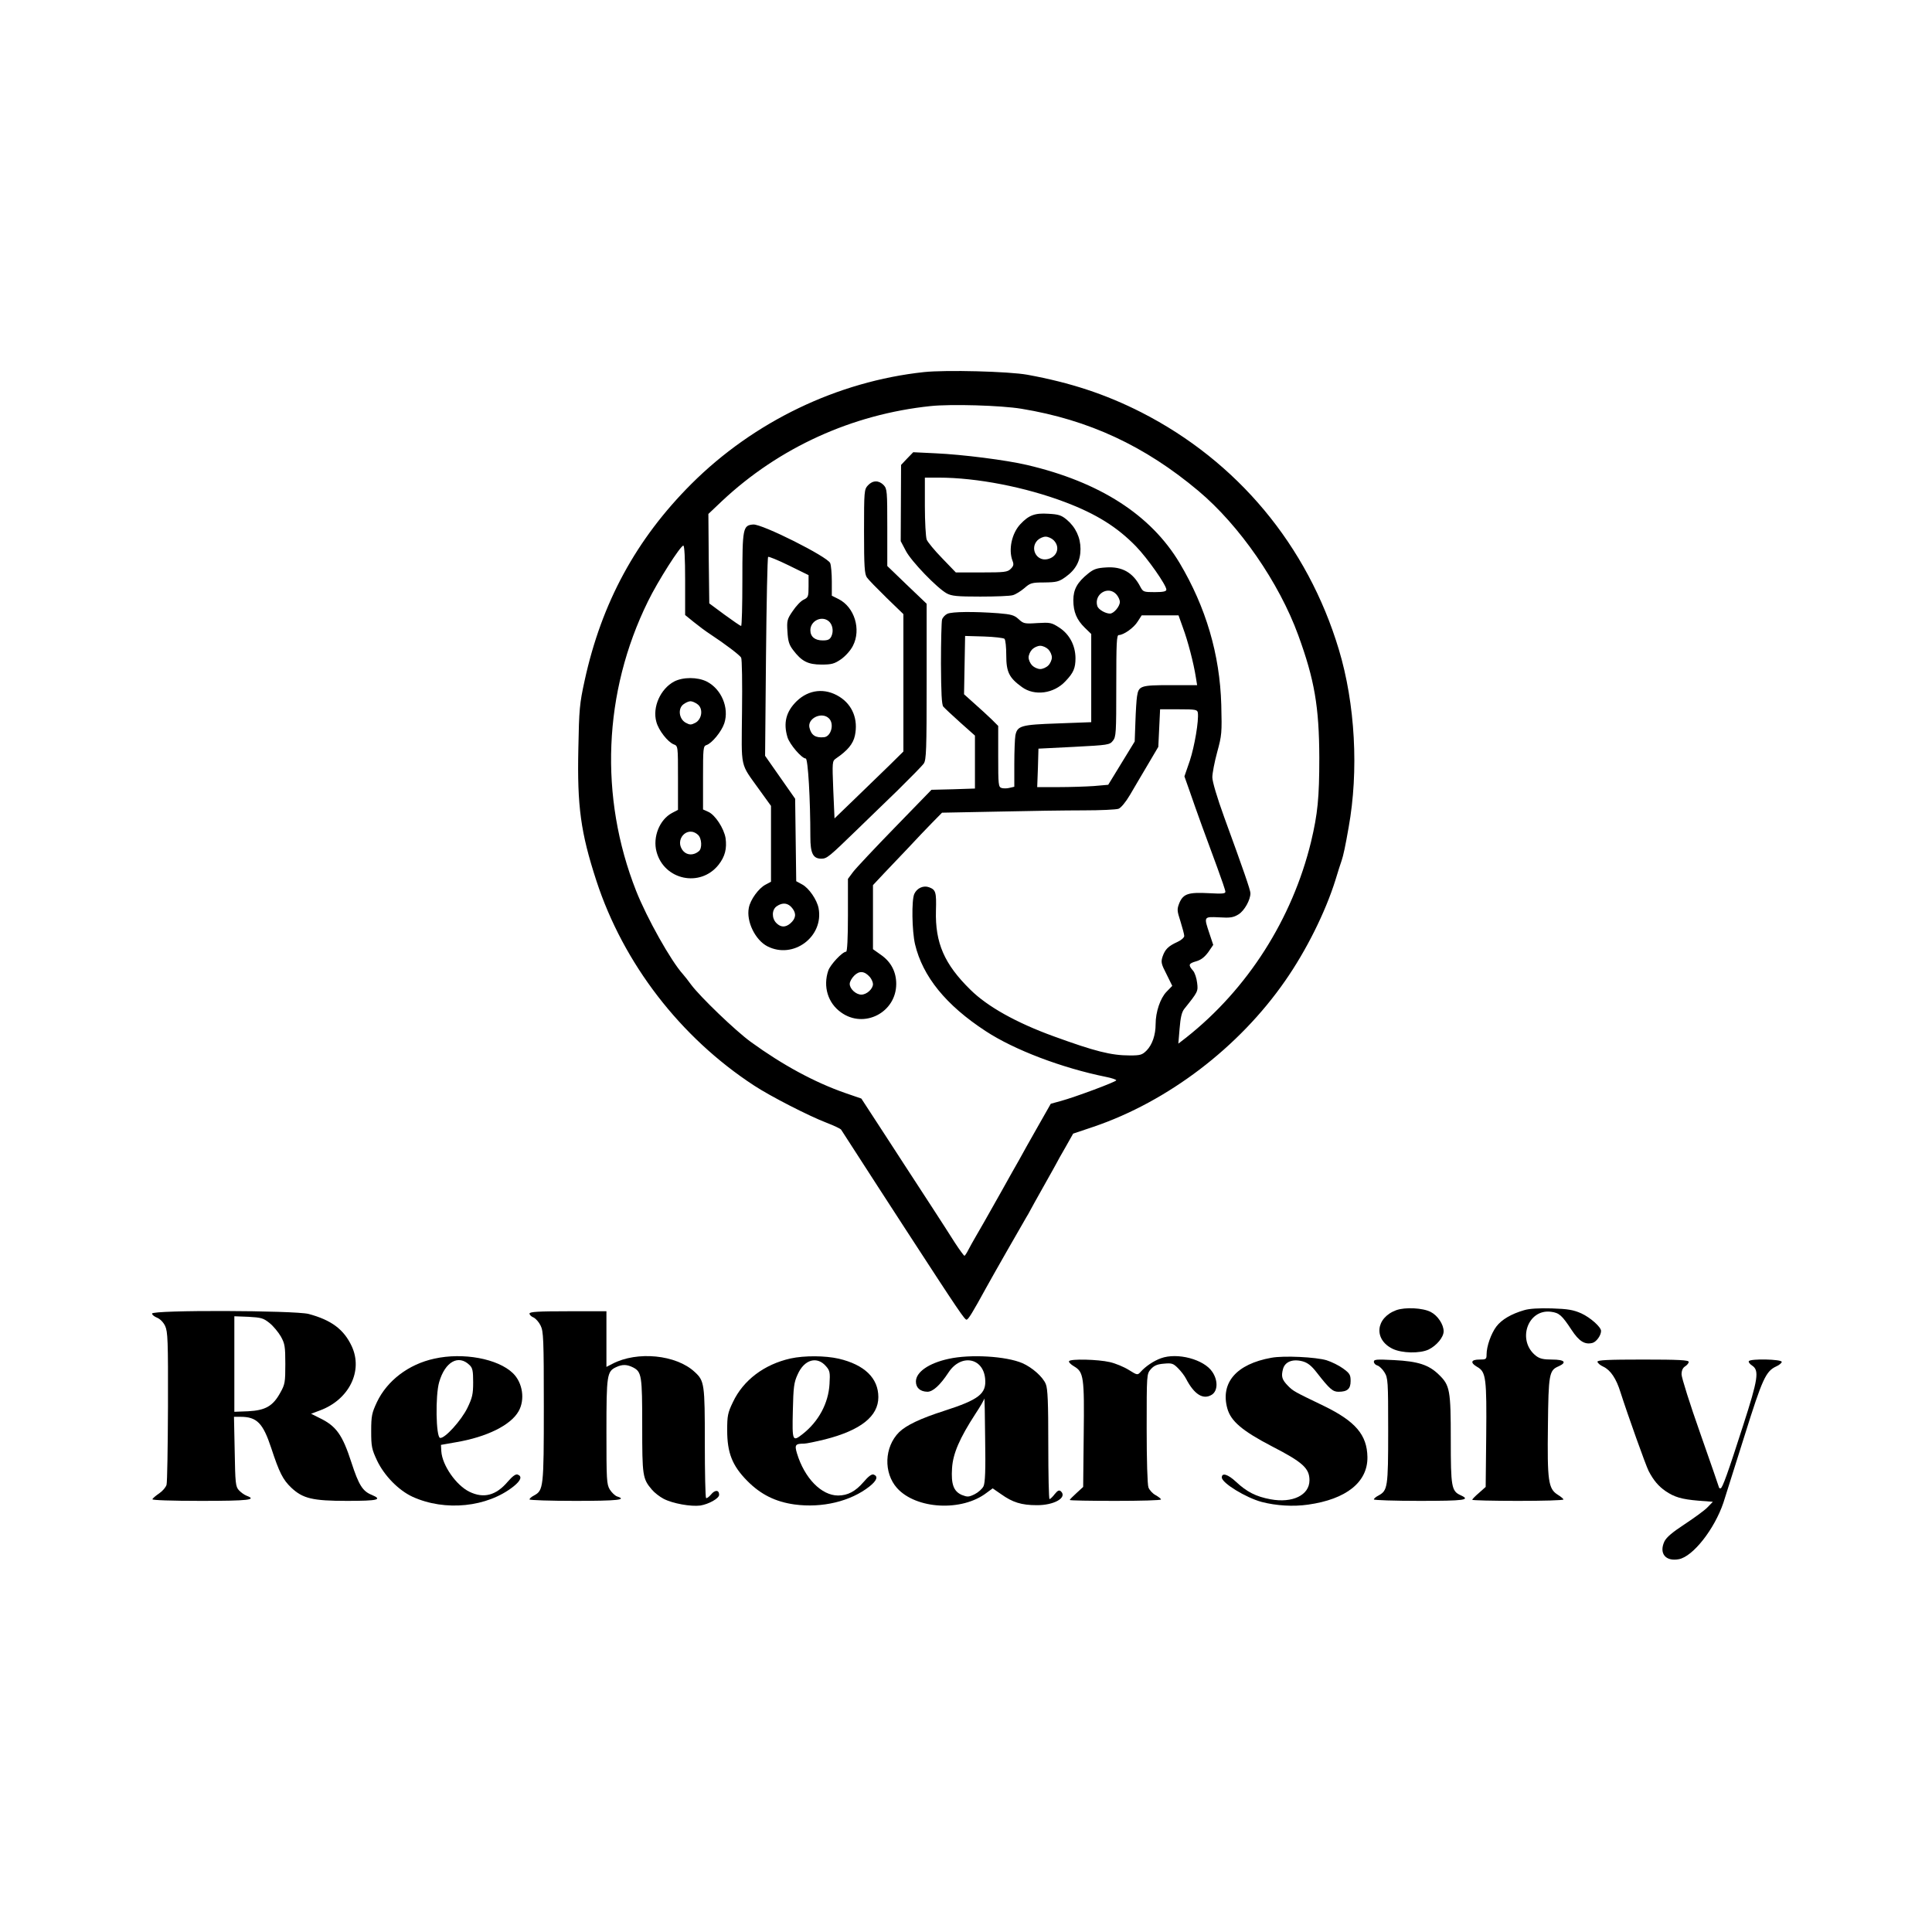 <?xml version="1.0" standalone="no"?>
<!DOCTYPE svg PUBLIC "-//W3C//DTD SVG 20010904//EN"
 "http://www.w3.org/TR/2001/REC-SVG-20010904/DTD/svg10.dtd">
<svg version="1.0" xmlns="http://www.w3.org/2000/svg"
 width="1080pt" height="1080pt" viewBox="0 0 1080 1080"
 preserveAspectRatio="xMidYMid meet">

<g transform="translate(0,1080) scale(0.1,-0.1)"
fill="#000000" stroke="none">
<path d="M5165 8720 c-483 -52 -950 -276 -1300 -625 -309 -309 -502 -664 -597
-1100 -28 -128 -31 -160 -35 -380 -7 -322 13 -469 101 -739 151 -462 469 -875
881 -1144 91 -60 310 -172 405 -208 41 -16 78 -33 82 -39 181 -281 247 -382
361 -558 299 -460 331 -507 341 -504 10 3 33 40 108 177 35 64 207 365 225
395 7 11 16 27 20 35 4 8 40 73 80 144 40 71 73 130 73 131 0 1 20 37 45 80
l44 78 113 38 c416 141 814 444 1072 816 118 169 225 384 281 563 14 47 30 96
35 110 9 26 21 81 39 185 57 316 37 690 -55 995 -175 581 -567 1051 -1104
1325 -201 102 -396 166 -636 210 -104 19 -457 28 -579 15z m545 -205 c377 -62
690 -208 989 -459 230 -193 451 -513 558 -806 91 -249 117 -400 118 -685 0
-225 -9 -314 -46 -470 -105 -432 -355 -824 -698 -1095 l-44 -34 7 84 c5 62 12
92 26 110 77 96 78 98 72 146 -3 26 -13 57 -23 68 -28 32 -25 40 17 52 28 8
47 23 68 51 l28 41 -21 63 c-32 96 -33 95 54 91 62 -4 80 -1 109 17 32 20 66
80 66 118 0 17 -40 133 -146 423 -41 113 -67 201 -67 225 0 22 12 85 27 140
26 95 27 108 23 265 -8 282 -86 546 -233 793 -161 269 -447 453 -854 548 -115
27 -357 58 -510 65 l-125 6 -34 -35 -34 -36 -1 -213 -1 -213 29 -55 c31 -59
174 -207 228 -237 28 -15 58 -18 188 -18 85 0 167 3 182 8 15 4 44 22 64 39
33 29 41 32 112 32 69 1 81 4 119 31 57 41 83 90 83 156 0 64 -27 122 -77 164
-30 25 -46 30 -103 33 -75 5 -109 -8 -156 -58 -48 -51 -68 -142 -44 -205 8
-20 6 -29 -10 -45 -18 -18 -34 -20 -163 -20 l-144 0 -76 79 c-42 43 -81 90
-87 105 -5 15 -10 99 -10 187 l0 159 78 0 c212 0 484 -53 706 -137 174 -66
291 -139 396 -247 65 -67 170 -217 170 -242 0 -10 -17 -14 -65 -14 -61 0 -65
1 -80 29 -41 80 -102 115 -191 109 -52 -3 -70 -9 -101 -34 -61 -49 -83 -89
-83 -149 0 -66 19 -110 64 -154 l36 -35 0 -246 0 -247 -187 -7 c-206 -7 -226
-13 -237 -67 -3 -17 -6 -89 -6 -159 l0 -128 -26 -6 c-14 -4 -34 -4 -45 -1 -18
6 -19 18 -19 177 l0 170 -37 37 c-21 20 -64 60 -96 88 l-58 52 3 163 3 163
105 -3 c58 -2 110 -8 115 -13 6 -6 10 -47 10 -92 0 -94 16 -126 88 -178 70
-51 178 -37 243 33 45 47 56 73 56 130 -1 71 -34 133 -91 170 -43 28 -51 29
-122 25 -72 -5 -78 -3 -105 22 -24 22 -40 27 -114 33 -135 10 -257 9 -284 -3
-13 -6 -27 -21 -30 -33 -3 -11 -6 -122 -6 -246 1 -162 4 -229 13 -240 7 -8 49
-48 95 -89 l82 -73 0 -148 0 -148 -121 -4 -122 -3 -204 -210 c-112 -115 -218
-228 -234 -249 l-29 -39 0 -204 c0 -128 -4 -203 -10 -203 -21 0 -89 -73 -100
-106 -30 -89 -2 -181 71 -233 129 -94 309 -1 309 159 0 67 -29 123 -85 162
l-45 32 0 179 0 179 58 62 c32 33 94 99 138 145 43 47 104 110 134 141 l56 57
309 6 c171 4 387 7 482 7 94 0 182 4 196 9 14 6 40 37 64 78 22 37 66 113 99
168 l59 100 5 105 5 105 104 0 c95 0 104 -2 107 -19 6 -44 -18 -187 -45 -269
l-30 -87 29 -82 c36 -105 95 -268 154 -426 25 -68 46 -129 46 -137 0 -11 -18
-12 -92 -8 -114 6 -143 -3 -165 -54 -14 -36 -14 -42 6 -104 11 -36 21 -72 21
-81 0 -9 -17 -24 -37 -33 -53 -24 -70 -42 -84 -82 -10 -31 -8 -41 22 -99 l32
-65 -32 -33 c-35 -36 -61 -113 -61 -181 0 -61 -19 -115 -50 -147 -25 -25 -35
-28 -94 -28 -105 0 -195 23 -426 107 -209 76 -370 166 -465 260 -146 143 -198
262 -193 443 3 103 -1 116 -38 130 -31 12 -68 -4 -83 -37 -16 -35 -13 -207 4
-281 43 -181 173 -341 395 -486 160 -105 426 -206 673 -256 31 -6 57 -15 57
-19 0 -8 -227 -93 -311 -116 l-55 -15 -75 -132 c-41 -72 -87 -154 -102 -182
-16 -28 -61 -107 -99 -176 -39 -69 -82 -145 -96 -170 -14 -25 -36 -63 -49 -85
-13 -22 -31 -55 -40 -72 -9 -18 -19 -33 -22 -33 -3 1 -27 33 -53 73 -25 40
-84 131 -130 202 -47 72 -115 177 -153 235 -37 58 -107 164 -154 237 l-86 132
-90 31 c-172 60 -349 156 -527 285 -87 63 -284 253 -334 320 -16 22 -37 49
-47 60 -66 73 -200 311 -261 465 -207 525 -184 1110 66 1618 55 113 182 312
198 312 6 0 10 -69 10 -194 l0 -194 48 -39 c26 -21 67 -52 92 -68 85 -56 165
-117 173 -131 5 -8 7 -144 5 -302 -3 -326 -13 -283 97 -437 l65 -90 0 -212 0
-212 -30 -16 c-39 -20 -86 -85 -94 -130 -15 -76 36 -180 104 -215 145 -74 316
54 286 213 -9 47 -54 113 -92 133 l-33 18 -3 231 -3 230 -84 120 -84 120 5
553 c3 304 8 555 12 559 3 3 55 -18 116 -48 l110 -54 0 -62 c0 -58 -2 -63 -27
-75 -16 -7 -43 -36 -61 -63 -32 -46 -34 -55 -30 -116 3 -53 9 -73 31 -102 48
-64 84 -82 159 -82 57 0 72 4 110 30 25 18 53 49 66 75 47 91 9 216 -80 261
l-38 19 0 80 c0 43 -4 89 -9 102 -13 35 -383 221 -431 216 -57 -5 -60 -20 -60
-310 0 -142 -3 -258 -7 -257 -5 0 -46 29 -93 63 l-85 63 -3 250 -2 250 77 73
c318 298 726 484 1165 530 114 12 393 4 508 -15z m180 -735 c39 -39 19 -95
-36 -106 -61 -12 -98 62 -54 106 11 11 31 20 45 20 14 0 34 -9 45 -20z m350
-302 c11 -12 20 -31 20 -43 0 -25 -34 -65 -55 -65 -26 0 -65 23 -71 42 -20 66
60 116 106 66z m373 -188 c26 -69 60 -198 72 -277 l7 -43 -150 0 c-167 0 -177
-4 -186 -63 -3 -18 -7 -81 -9 -142 l-4 -110 -74 -121 -74 -121 -80 -7 c-44 -3
-133 -6 -198 -6 l-119 0 4 108 3 107 199 10 c190 10 199 11 217 34 18 22 19
43 19 307 0 241 2 284 14 284 27 0 85 41 106 76 l22 34 103 0 103 0 25 -70z
m-1981 38 c22 -18 29 -55 16 -84 -9 -19 -19 -24 -49 -24 -44 0 -69 21 -69 57
0 52 62 83 102 51z m1228 -158 c11 -11 20 -31 20 -45 0 -14 -9 -34 -20 -45
-11 -11 -31 -20 -45 -20 -14 0 -34 9 -45 20 -11 11 -20 31 -20 45 0 14 9 34
20 45 11 11 31 20 45 20 14 0 34 -9 45 -20z m-1431 -1447 c24 -30 20 -58 -11
-85 -27 -23 -53 -23 -78 2 -27 27 -26 75 2 94 33 23 64 19 87 -11z m434 -385
c9 -11 17 -29 17 -39 0 -27 -35 -59 -65 -59 -30 0 -65 32 -65 60 0 12 11 32
25 46 29 29 58 26 88 -8z"/>
<path d="M4852 8087 c-21 -23 -22 -31 -22 -258 0 -197 3 -238 16 -257 8 -12
58 -63 110 -114 l94 -91 0 -384 0 -384 -78 -77 c-43 -42 -130 -126 -193 -187
l-114 -110 -7 160 c-6 156 -6 160 15 175 66 45 96 82 106 128 19 90 -13 171
-86 217 -81 51 -172 41 -240 -25 -59 -58 -75 -121 -51 -201 12 -40 80 -119
102 -119 13 0 26 -229 26 -439 0 -91 15 -121 61 -121 32 0 42 9 204 166 50 48
149 145 222 215 72 71 139 139 147 151 14 20 16 77 16 458 l0 435 -110 105
-110 106 0 215 c0 203 -1 216 -20 237 -27 28 -61 28 -88 -1z m-218 -1303 c31
-30 12 -101 -27 -105 -48 -5 -72 11 -82 53 -13 52 69 92 109 52z"/>
<path d="M3768 6990 c-76 -41 -122 -143 -99 -225 12 -47 64 -113 97 -126 24
-9 24 -9 24 -187 l0 -179 -34 -18 c-69 -37 -108 -134 -86 -216 42 -159 245
-202 347 -73 36 46 47 90 39 149 -9 54 -58 130 -97 147 l-29 13 0 177 c0 165
1 177 19 183 30 9 85 76 100 122 28 86 -16 191 -98 233 -52 26 -133 26 -183 0z
m130 -126 c34 -23 27 -83 -10 -104 -25 -13 -31 -13 -55 0 -38 21 -45 81 -11
104 12 9 29 16 38 16 9 0 26 -7 38 -16z m4 -731 c21 -19 24 -75 5 -91 -28 -24
-64 -24 -86 -1 -56 61 20 148 81 92z"/>
<path d="M7805 3476 c-116 -43 -127 -164 -20 -216 52 -25 152 -27 201 -4 45
22 84 69 84 102 0 38 -33 88 -72 108 -44 23 -143 28 -193 10z"/>
<path d="M8520 3476 c-72 -21 -125 -52 -155 -91 -30 -40 -55 -111 -55 -157 0
-26 -3 -28 -40 -28 -48 0 -53 -18 -11 -42 48 -27 52 -65 49 -385 l-3 -285 -37
-33 c-21 -18 -38 -35 -38 -39 0 -3 115 -6 255 -6 140 0 255 3 255 8 -1 4 -15
16 -33 27 -52 33 -58 78 -54 385 3 288 7 310 59 332 49 22 35 38 -36 38 -49 0
-69 5 -90 21 -108 85 -46 264 85 246 45 -6 60 -19 114 -101 42 -64 74 -84 117
-73 22 6 48 42 48 67 0 22 -60 75 -110 98 -45 20 -75 25 -165 28 -72 2 -126
-1 -155 -10z"/>
<path d="M850 3457 c0 -7 13 -17 28 -23 17 -7 35 -25 45 -46 15 -32 17 -81 16
-450 -1 -227 -4 -424 -8 -438 -4 -14 -22 -35 -41 -48 -19 -13 -36 -27 -38 -33
-2 -5 104 -9 272 -9 267 0 315 6 254 29 -13 5 -32 19 -43 31 -18 20 -20 39
-23 216 l-4 194 36 0 c92 0 126 -35 172 -174 45 -137 65 -177 112 -222 65 -61
119 -74 312 -74 174 0 201 7 137 34 -50 20 -72 56 -112 179 -51 158 -86 206
-180 251 l-46 23 48 18 c164 60 244 221 179 360 -44 94 -114 146 -241 180 -80
20 -875 23 -875 2z m657 -53 c21 -17 49 -51 63 -75 22 -40 25 -55 25 -154 0
-102 -2 -114 -28 -160 -41 -75 -83 -99 -179 -104 l-78 -3 0 267 0 267 79 -3
c71 -4 83 -7 118 -35z"/>
<path d="M2960 3457 c0 -7 10 -17 23 -22 12 -6 30 -26 39 -45 16 -32 18 -75
18 -453 0 -455 -2 -468 -55 -497 -14 -7 -25 -17 -25 -22 0 -4 115 -8 255 -8
236 0 294 6 234 25 -11 4 -29 21 -40 38 -18 30 -19 53 -19 325 0 318 3 336 55
360 34 16 60 15 94 -2 48 -25 51 -46 51 -327 0 -279 2 -295 54 -356 14 -17 44
-40 65 -51 51 -27 154 -45 206 -38 48 8 105 40 105 60 0 28 -23 29 -45 2 -12
-14 -24 -23 -28 -20 -4 4 -7 143 -7 309 0 329 -2 346 -57 396 -103 96 -321
118 -460 45 l-33 -17 0 156 0 155 -215 0 c-167 0 -215 -3 -215 -13z"/>
<path d="M2428 3205 c-144 -31 -264 -123 -321 -243 -28 -60 -32 -76 -32 -162
0 -86 3 -101 33 -165 40 -84 120 -166 198 -202 182 -83 418 -59 565 58 41 33
49 56 23 66 -11 4 -28 -8 -55 -39 -66 -78 -135 -96 -215 -57 -74 36 -152 148
-157 226 l-2 36 85 15 c171 29 305 95 349 173 37 65 23 160 -32 213 -84 81
-278 117 -439 81z m197 -36 c17 -16 20 -33 20 -97 0 -66 -5 -86 -32 -142 -34
-70 -127 -173 -153 -168 -23 5 -27 237 -5 312 33 114 108 156 170 95z"/>
<path d="M4419 3206 c-147 -33 -264 -121 -322 -244 -29 -60 -32 -77 -32 -157
0 -126 28 -198 112 -283 75 -76 157 -117 264 -132 154 -21 314 17 420 101 41
33 49 56 23 66 -11 4 -29 -9 -57 -42 -45 -52 -88 -75 -142 -75 -93 0 -188 97
-230 236 -14 47 -9 54 40 54 12 0 65 11 118 24 199 51 297 129 297 236 0 106
-77 181 -222 215 -75 17 -191 18 -269 1z m199 -44 c21 -24 23 -35 19 -99 -6
-107 -61 -210 -151 -280 -56 -44 -58 -39 -54 130 3 133 6 159 27 204 37 84
109 104 159 45z"/>
<path d="M5303 3204 c-111 -24 -183 -74 -183 -127 0 -35 24 -56 64 -57 31 0
71 36 119 109 69 104 193 82 204 -36 8 -84 -34 -117 -230 -180 -131 -42 -211
-80 -251 -119 -83 -83 -88 -227 -11 -313 107 -118 362 -132 500 -26 l34 25 48
-33 c63 -45 113 -61 198 -61 97 -1 172 42 136 77 -10 9 -18 6 -35 -15 -12 -16
-25 -28 -29 -28 -4 0 -7 137 -7 305 0 234 -3 313 -14 338 -16 40 -76 93 -131
117 -91 39 -291 51 -412 24z m195 -712 c-7 -15 -30 -35 -50 -45 -33 -16 -40
-16 -71 -4 -46 20 -61 59 -55 150 5 81 42 167 131 304 26 39 48 77 49 85 2 7
4 -94 5 -225 3 -177 0 -245 -9 -265z"/>
<path d="M6489 3207 c-41 -15 -85 -45 -112 -75 -18 -20 -19 -20 -67 10 -27 17
-75 37 -107 44 -65 15 -219 19 -227 5 -3 -5 9 -18 28 -29 54 -32 58 -59 54
-385 l-3 -289 -37 -34 c-21 -19 -38 -36 -38 -39 0 -3 115 -5 255 -5 140 0 255
3 255 8 0 4 -14 15 -30 24 -17 9 -35 29 -40 43 -6 15 -10 154 -10 330 0 303 0
304 23 331 18 20 35 28 73 31 44 4 52 2 79 -25 17 -17 37 -43 45 -59 46 -89
97 -120 145 -89 33 22 34 80 2 127 -46 70 -196 110 -288 76z"/>
<path d="M7107 3210 c-196 -35 -286 -140 -246 -284 20 -71 84 -125 249 -211
173 -89 210 -123 210 -190 0 -83 -95 -129 -218 -106 -81 15 -132 41 -193 98
-45 42 -79 52 -79 24 0 -31 134 -113 223 -137 81 -21 176 -27 259 -15 214 30
334 126 332 266 -2 124 -67 200 -244 286 -166 80 -170 82 -200 112 -34 35 -39
52 -28 94 11 41 54 58 110 43 28 -8 49 -24 79 -63 71 -91 89 -107 121 -107 50
0 68 16 68 60 0 35 -5 43 -42 70 -23 17 -64 37 -92 46 -60 18 -240 27 -309 14z"/>
<path d="M7680 3188 c0 -9 9 -18 19 -21 11 -3 29 -20 40 -38 20 -32 21 -49 21
-327 0 -317 -3 -334 -54 -362 -14 -7 -26 -17 -26 -22 0 -4 115 -8 255 -8 254
0 289 5 229 32 -50 23 -54 47 -54 309 0 278 -5 305 -66 364 -57 56 -117 75
-251 82 -97 5 -113 4 -113 -9z"/>
<path d="M8930 3188 c0 -7 15 -20 33 -28 40 -19 72 -66 96 -144 39 -122 141
-408 157 -439 27 -52 55 -85 94 -112 50 -34 90 -46 185 -54 l80 -6 -30 -31
c-16 -17 -74 -59 -127 -94 -70 -46 -102 -73 -114 -97 -31 -67 7 -113 81 -99
79 15 199 168 249 316 13 41 67 211 119 377 99 316 118 358 177 385 16 7 30
19 30 25 0 15 -175 19 -184 4 -3 -5 5 -16 19 -25 40 -27 33 -75 -51 -335 -86
-268 -116 -351 -126 -351 -5 0 -8 2 -8 3 0 2 -47 138 -105 303 -58 164 -105
313 -105 331 0 22 7 37 20 45 11 7 20 18 20 25 0 10 -57 13 -255 13 -197 0
-255 -3 -255 -12z"/>
</g>
</svg>
